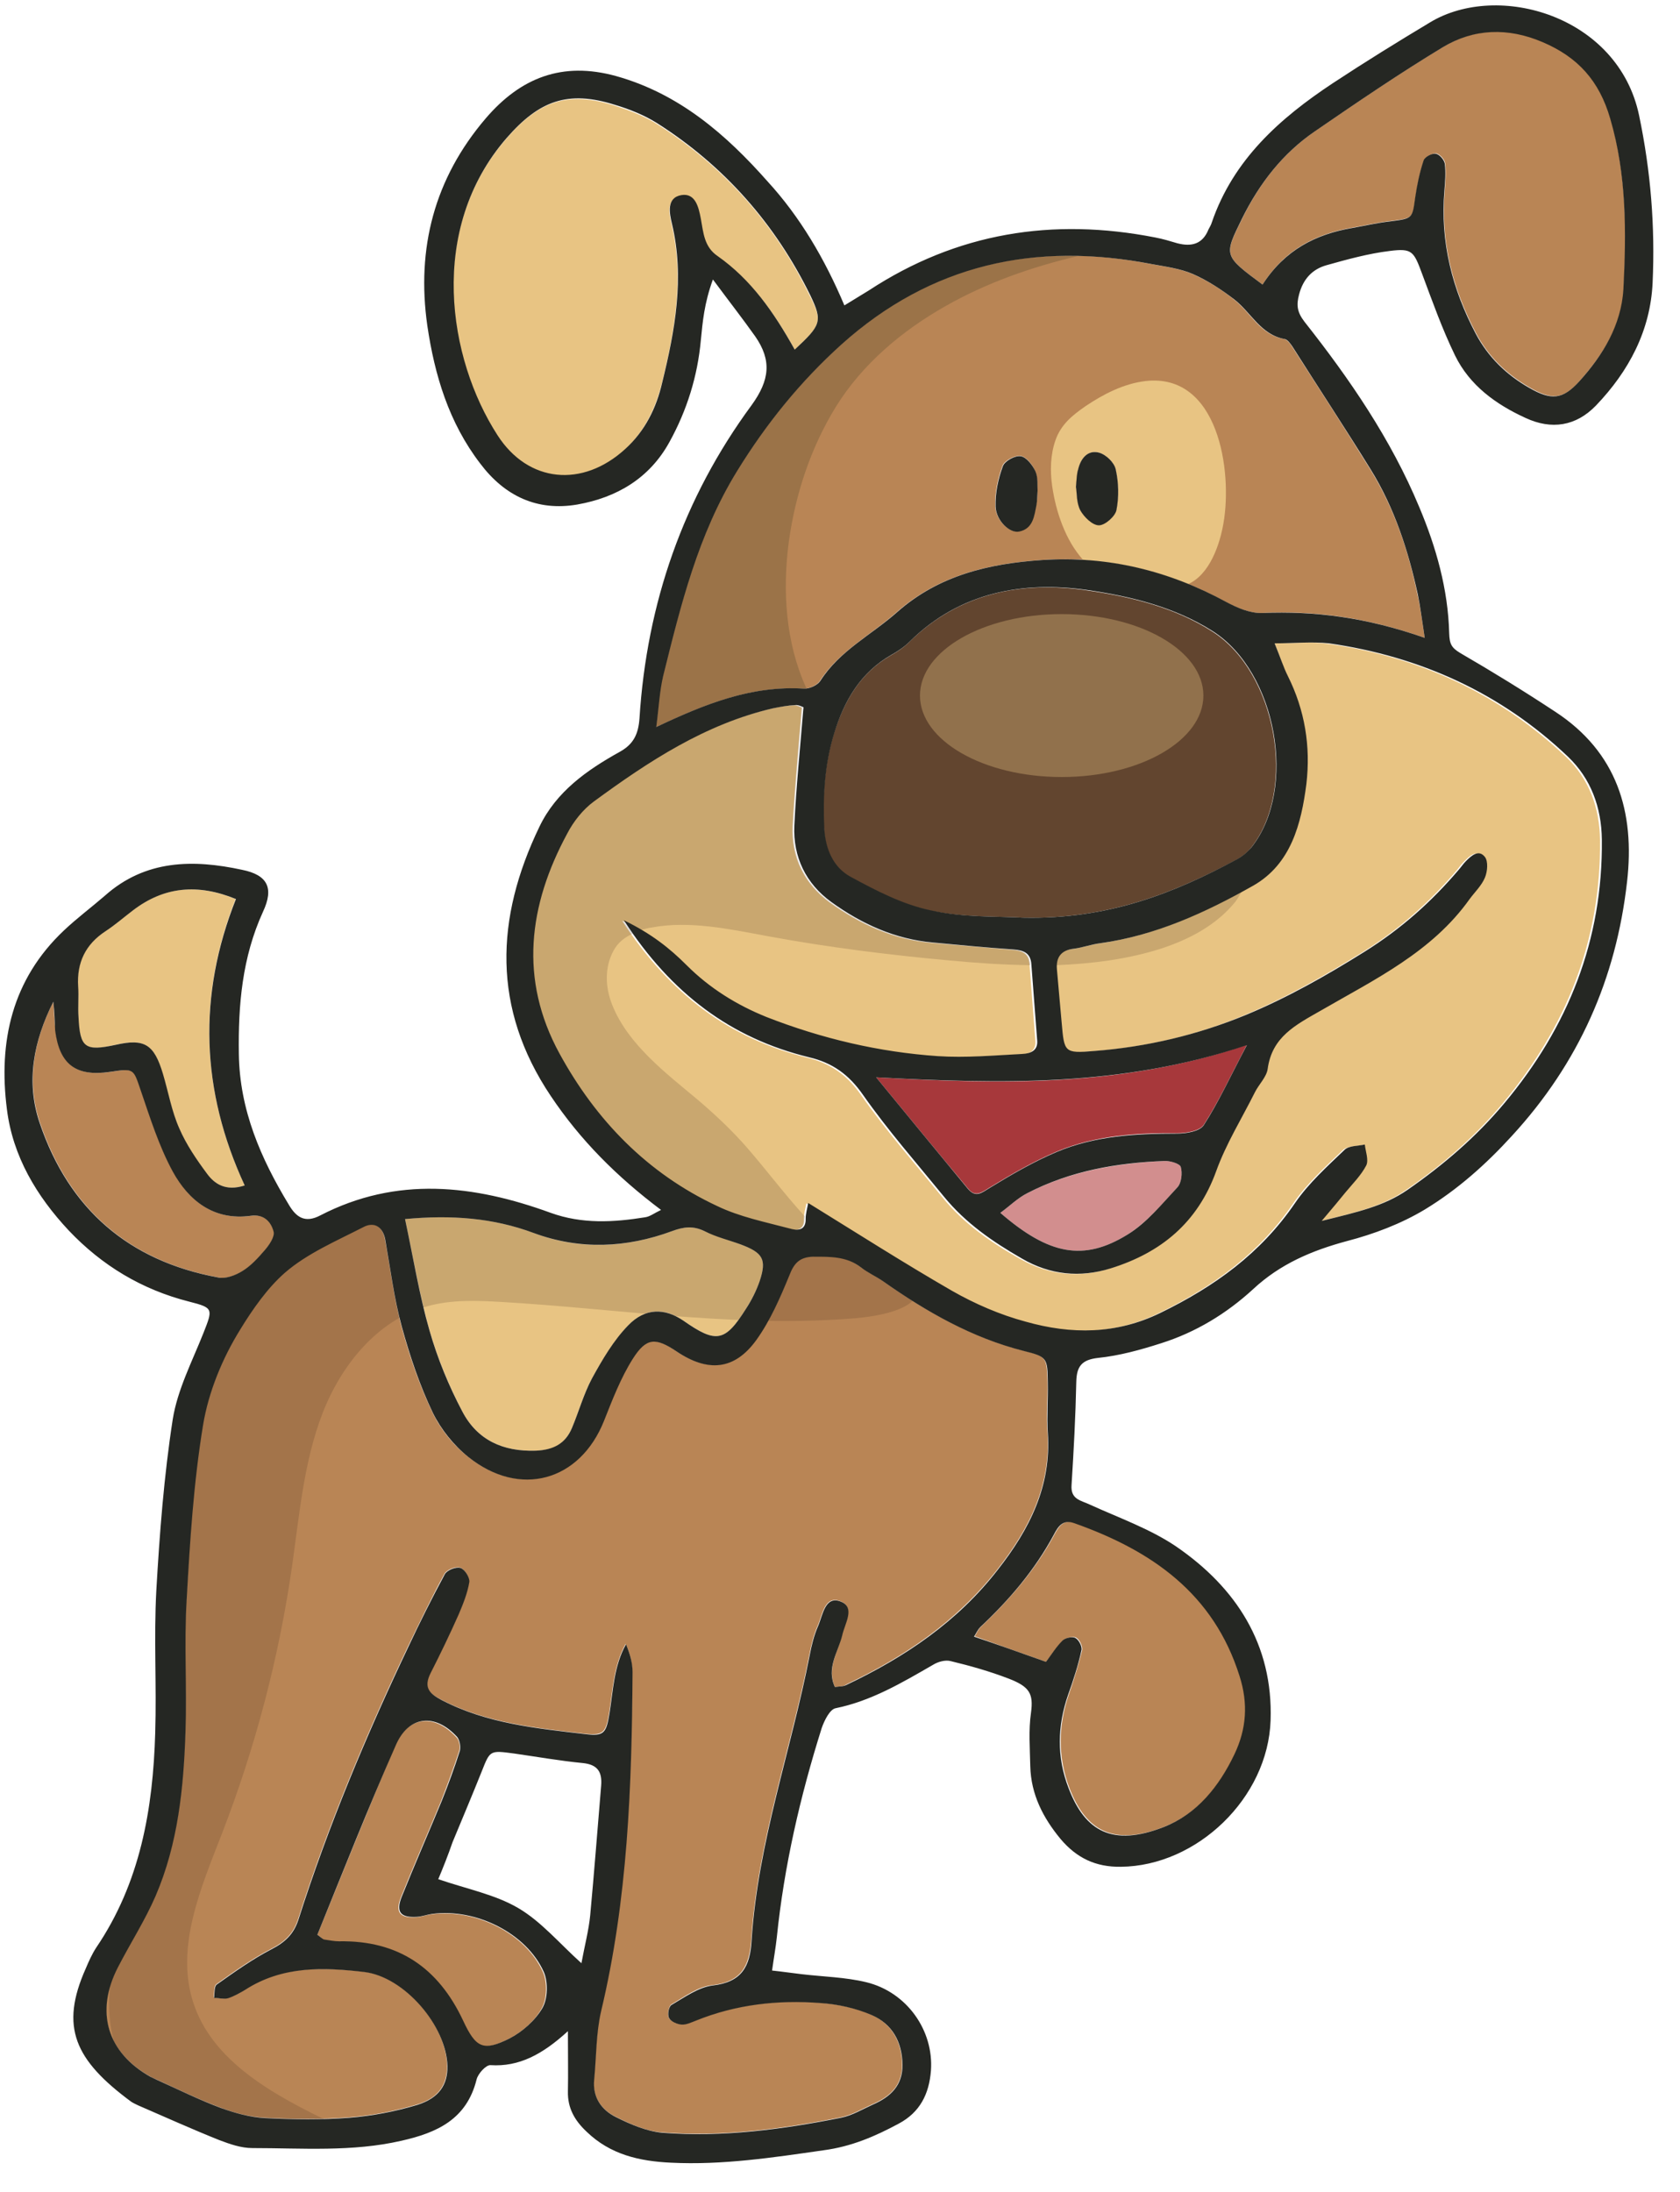 <?xml version="1.0" encoding="UTF-8" standalone="no"?>
<!DOCTYPE svg PUBLIC "-//W3C//DTD SVG 1.1//EN" "http://www.w3.org/Graphics/SVG/1.1/DTD/svg11.dtd">
<svg width="100%" height="100%" viewBox="0 0 46 60" version="1.1" xmlns="http://www.w3.org/2000/svg" xmlns:xlink="http://www.w3.org/1999/xlink" xml:space="preserve" xmlns:serif="http://www.serif.com/" style="fill-rule:evenodd;clip-rule:evenodd;stroke-linejoin:round;stroke-miterlimit:2;">
    <g transform="matrix(1,0,0,1,-44,-26)">
        <g>
            <path d="M66.86,72.18C66.63,71.66 66.95,71.22 67.05,70.76C67.12,70.43 67.42,69.99 67.01,69.83C66.58,69.66 66.52,70.2 66.39,70.5C66.28,70.75 66.21,71.03 66.16,71.3C65.65,73.9 64.74,76.43 64.57,79.1C64.52,79.82 64.3,80.25 63.5,80.34C63.11,80.38 62.74,80.66 62.38,80.87C62.31,80.91 62.27,81.14 62.31,81.23C62.36,81.33 62.53,81.4 62.65,81.41C62.78,81.42 62.92,81.36 63.05,81.3C64.15,80.86 65.29,80.73 66.45,80.82C66.93,80.86 67.43,80.96 67.86,81.15C68.4,81.39 68.69,81.87 68.7,82.5C68.71,83.09 68.37,83.39 67.89,83.6C67.6,83.73 67.32,83.9 67.02,83.96C65.4,84.28 63.77,84.5 62.12,84.37C61.69,84.34 61.25,84.14 60.85,83.94C60.45,83.74 60.22,83.39 60.26,82.91C60.32,82.29 60.31,81.64 60.45,81.04C61.17,77.99 61.29,74.88 61.31,71.76C61.31,71.51 61.25,71.25 61.13,71C60.8,71.6 60.78,72.25 60.68,72.88C60.59,73.42 60.53,73.51 60.03,73.46C58.68,73.3 57.31,73.17 56.07,72.52C55.72,72.34 55.58,72.17 55.78,71.79C56.05,71.26 56.31,70.72 56.55,70.18C56.68,69.9 56.79,69.6 56.84,69.3C56.86,69.18 56.72,68.95 56.6,68.91C56.48,68.87 56.23,68.97 56.17,69.08C55.82,69.72 55.5,70.39 55.18,71.05C54.02,73.49 52.98,75.97 52.16,78.54C52.03,78.94 51.79,79.16 51.42,79.35C50.9,79.62 50.41,79.97 49.93,80.31C49.85,80.36 49.87,80.55 49.85,80.68C49.98,80.69 50.11,80.73 50.23,80.69C50.4,80.64 50.56,80.56 50.7,80.46C51.71,79.8 52.84,79.85 53.96,79.97C55.07,80.1 56.22,81.43 56.24,82.54C56.25,83.05 56.02,83.43 55.41,83.61C54.81,83.79 54.19,83.91 53.56,83.96C52.79,84.02 52.02,84.01 51.25,83.97C50.84,83.95 50.42,83.84 50.03,83.69C49.44,83.47 48.87,83.19 48.3,82.93C48.24,82.9 48.17,82.88 48.11,82.84C46.92,82.17 46.59,81.06 47.22,79.84C47.56,79.19 47.96,78.56 48.25,77.89C48.87,76.45 49.02,74.92 49.07,73.37C49.11,72.18 49.03,70.99 49.1,69.8C49.19,68.2 49.28,66.58 49.55,65C49.7,64.09 50.09,63.17 50.57,62.38C50.91,61.83 51.31,61.25 51.79,60.83C52.4,60.29 53.2,59.96 53.94,59.58C54.25,59.42 54.48,59.58 54.54,59.93C54.69,60.72 54.78,61.52 54.99,62.3C55.21,63.11 55.48,63.91 55.84,64.66C56.06,65.12 56.41,65.56 56.81,65.87C58.22,67 59.87,66.53 60.53,64.88C60.76,64.3 60.99,63.7 61.32,63.18C61.69,62.6 61.94,62.6 62.51,62.98C63.37,63.56 64.1,63.5 64.7,62.67C65.08,62.14 65.36,61.52 65.6,60.91C65.74,60.57 65.88,60.4 66.26,60.39C66.72,60.38 67.17,60.38 67.56,60.68C67.76,60.83 67.98,60.93 68.18,61.07C69.36,61.9 70.6,62.61 72.02,62.97C72.67,63.13 72.66,63.17 72.68,63.84C72.69,64.3 72.64,64.75 72.68,65.21C72.78,66.67 72.18,67.85 71.31,68.96C70.2,70.38 68.77,71.35 67.17,72.11C67.09,72.17 66.98,72.16 66.86,72.18Z" style="fill:rgb(185,133,85);fill-rule:nonzero;"/>
            <path d="M78.9,43.61C79.45,43.61 79.9,43.56 80.34,43.62C82.84,43.97 85.04,44.98 86.88,46.72C87.51,47.32 87.8,48.11 87.81,48.99C87.84,51.74 86.89,54.11 85.14,56.21C84.37,57.13 83.48,57.9 82.49,58.58C81.84,59.03 81.11,59.19 80.14,59.43C80.46,59.05 80.63,58.85 80.79,58.65C80.99,58.41 81.22,58.18 81.36,57.91C81.43,57.76 81.34,57.53 81.32,57.34C81.13,57.38 80.89,57.37 80.77,57.48C80.29,57.94 79.78,58.4 79.41,58.94C78.47,60.32 77.2,61.23 75.72,61.95C74.51,62.54 73.28,62.54 72.04,62.19C71.34,61.99 70.65,61.7 70.01,61.34C68.71,60.6 67.44,59.78 66.08,58.94C66.05,59.09 66.01,59.23 66.01,59.37C66.02,59.71 65.75,59.68 65.58,59.64C64.91,59.46 64.21,59.31 63.58,59.02C61.68,58.12 60.27,56.67 59.27,54.85C58.16,52.82 58.42,50.8 59.48,48.83C59.66,48.5 59.91,48.17 60.21,47.95C61.71,46.85 63.26,45.83 65.11,45.4C65.31,45.35 65.52,45.32 65.73,45.31C65.82,45.3 65.92,45.37 65.95,45.37C65.86,46.47 65.76,47.54 65.7,48.61C65.66,49.47 66.02,50.19 66.71,50.7C67.54,51.3 68.46,51.72 69.5,51.81C70.23,51.87 70.96,51.94 71.7,52C71.98,52.02 72.17,52.09 72.19,52.41C72.24,53.11 72.3,53.8 72.35,54.5C72.37,54.79 72.15,54.86 71.94,54.86C71.17,54.9 70.4,54.97 69.63,54.92C68.01,54.81 66.45,54.45 64.94,53.85C64.12,53.53 63.38,53.06 62.75,52.43C62.29,51.97 61.79,51.57 61.03,51.2C62.34,53.21 63.97,54.43 66.1,54.95C66.74,55.11 67.19,55.42 67.58,55.98C68.26,56.95 69.05,57.85 69.8,58.77C70.38,59.49 71.13,60.01 71.93,60.46C72.71,60.9 73.52,60.99 74.36,60.73C75.74,60.3 76.74,59.48 77.25,58.07C77.52,57.32 77.95,56.62 78.31,55.91C78.42,55.69 78.63,55.5 78.66,55.27C78.79,54.38 79.42,54.07 80.12,53.67C81.59,52.82 83.17,52.07 84.19,50.62C84.33,50.42 84.52,50.24 84.61,50.03C84.68,49.87 84.7,49.6 84.61,49.47C84.44,49.24 84.24,49.43 84.09,49.58C84.02,49.65 83.95,49.74 83.89,49.82C83.14,50.7 82.3,51.45 81.3,52.07C80.25,52.72 79.2,53.32 78.07,53.79C76.74,54.35 75.34,54.67 73.9,54.78C73.1,54.84 73.1,54.81 73.02,54.01C72.98,53.52 72.93,53.03 72.89,52.55C72.87,52.22 73,52.02 73.35,51.98C73.59,51.95 73.83,51.87 74.07,51.83C75.59,51.62 76.97,50.99 78.27,50.25C79.31,49.66 79.58,48.57 79.72,47.47C79.85,46.44 79.68,45.45 79.21,44.51C79.14,44.26 79.06,44 78.9,43.61Z" style="fill:rgb(232,196,131);fill-rule:nonzero;"/>
            <path d="M75.78,51.97C76.55,51.72 77.3,51.33 77.82,50.69C77.89,50.6 77.94,50.5 78,50.41C76.78,51.07 75.51,51.63 74.11,51.82C73.87,51.85 73.63,51.94 73.39,51.97C73.09,52.01 72.95,52.16 72.93,52.42C73.9,52.38 74.87,52.26 75.78,51.97Z" style="fill:rgb(79,52,32);fill-opacity:0.2;fill-rule:nonzero;"/>
            <path d="M64.45,57.41C64.03,56.93 63.58,56.51 63.1,56.1C62.24,55.38 61.19,54.59 60.76,53.5C60.57,53.02 60.55,52.48 60.8,52.02C60.92,51.8 61.1,51.66 61.32,51.56C61.23,51.44 61.15,51.32 61.06,51.2C61.24,51.29 61.4,51.37 61.55,51.46C61.65,51.43 61.74,51.4 61.84,51.39C62.88,51.19 64.01,51.44 65.04,51.63C66.67,51.93 68.34,52.14 69.99,52.29C70.72,52.36 71.46,52.41 72.21,52.42L72.21,52.4C72.19,52.08 71.99,52.01 71.72,51.99C70.99,51.94 70.26,51.87 69.52,51.8C68.48,51.71 67.56,51.29 66.73,50.69C66.04,50.19 65.68,49.46 65.72,48.6C65.77,47.53 65.88,46.46 65.97,45.36C65.94,45.35 65.84,45.29 65.75,45.3C65.54,45.31 65.33,45.35 65.13,45.39C63.28,45.82 61.73,46.84 60.23,47.94C59.93,48.16 59.67,48.49 59.5,48.82C58.44,50.78 58.18,52.81 59.29,54.84C60.29,56.67 61.7,58.12 63.6,59.01C64.22,59.31 64.92,59.45 65.6,59.63C65.77,59.68 66.04,59.71 66.03,59.36C66.03,59.34 66.04,59.32 66.04,59.3C65.48,58.69 64.99,58.03 64.45,57.41Z" style="fill:rgb(79,52,32);fill-opacity:0.2;fill-rule:nonzero;"/>
            <path d="M83.01,43.46C81.41,42.9 80,42.71 78.55,42.78C78.23,42.79 77.87,42.64 77.57,42.48C75.99,41.62 74.32,41.2 72.52,41.33C71.06,41.43 69.69,41.75 68.55,42.76C67.85,43.38 66.98,43.82 66.45,44.64C66.37,44.76 66.15,44.86 66,44.85C64.58,44.76 63.32,45.26 61.96,45.9C62.03,45.37 62.04,44.92 62.15,44.5C62.63,42.57 63.1,40.64 64.17,38.9C64.97,37.6 65.9,36.45 67.03,35.43C69.48,33.22 72.35,32.6 75.53,33.23C75.91,33.3 76.3,33.35 76.65,33.5C77.06,33.68 77.44,33.92 77.79,34.2C78.25,34.56 78.5,35.16 79.16,35.28C79.25,35.3 79.33,35.41 79.38,35.49C80.1,36.61 80.82,37.72 81.52,38.85C82.17,39.9 82.56,41.06 82.81,42.27C82.89,42.6 82.93,42.94 83.01,43.46ZM72.41,39.43C72.4,39.3 72.42,39.07 72.34,38.89C72.27,38.72 72.1,38.5 71.94,38.48C71.79,38.46 71.5,38.61 71.45,38.75C71.32,39.1 71.24,39.48 71.25,39.85C71.26,40.24 71.64,40.6 71.9,40.54C72.28,40.45 72.31,40.11 72.37,39.81C72.4,39.72 72.4,39.61 72.41,39.43ZM73.46,39.33C73.49,39.5 73.47,39.77 73.58,39.96C73.68,40.15 73.91,40.37 74.09,40.37C74.26,40.37 74.54,40.13 74.57,39.95C74.64,39.59 74.63,39.2 74.55,38.84C74.51,38.66 74.28,38.43 74.09,38.38C73.78,38.3 73.59,38.54 73.52,38.84C73.49,38.98 73.49,39.12 73.46,39.33Z" style="fill:rgb(185,133,85);fill-rule:nonzero;"/>
            <path d="M65.6,40.82C65.78,39.52 66.2,38.25 66.89,37.13C67.61,35.97 68.69,35.06 69.87,34.39C71.01,33.74 72.24,33.31 73.51,33.01C71.13,32.96 68.96,33.7 67.04,35.43C65.91,36.45 64.98,37.6 64.18,38.9C63.11,40.64 62.64,42.57 62.16,44.5C62.06,44.92 62.04,45.37 61.97,45.9C63.32,45.26 64.59,44.76 66.01,44.85C66.03,44.85 66.06,44.85 66.08,44.84C65.51,43.6 65.42,42.17 65.6,40.82Z" style="fill:rgb(155,115,72);fill-rule:nonzero;"/>
            <path d="M75.37,36.43C74.77,36.5 74.21,36.79 73.72,37.12C73.36,37.37 73.05,37.62 72.9,38.05C72.76,38.45 72.75,38.89 72.81,39.31C72.91,40 73.17,40.79 73.66,41.33C74.65,41.39 75.61,41.61 76.53,41.99C77.12,41.73 77.4,40.91 77.5,40.32C77.75,38.89 77.36,36.21 75.37,36.43ZM74.57,39.95C74.54,40.12 74.26,40.37 74.09,40.37C73.91,40.37 73.68,40.14 73.58,39.96C73.47,39.76 73.49,39.5 73.46,39.33C73.48,39.12 73.48,38.98 73.52,38.85C73.59,38.55 73.78,38.31 74.09,38.39C74.28,38.44 74.51,38.66 74.55,38.85C74.63,39.2 74.64,39.6 74.57,39.95Z" style="fill:rgb(232,196,131);fill-rule:nonzero;"/>
            <path d="M72.02,51.12C71.35,51.08 70.39,51.12 69.48,50.93C68.71,50.77 67.98,50.39 67.28,50.01C66.8,49.75 66.59,49.24 66.56,48.68C66.52,47.8 66.57,46.93 66.83,46.09C67.11,45.2 67.55,44.42 68.39,43.94C68.57,43.84 68.75,43.72 68.9,43.57C70.27,42.22 71.99,41.9 73.76,42.16C74.94,42.33 76.16,42.62 77.2,43.29C78.95,44.41 79.52,47.6 78.26,49.2C78.16,49.33 78.01,49.45 77.86,49.53C76.12,50.46 74.31,51.17 72.02,51.12Z" style="fill:rgb(98,69,47);fill-rule:nonzero;"/>
            <path d="M65.76,35.57C65.18,34.53 64.56,33.65 63.64,33.03C63.28,32.78 63.25,32.39 63.18,32.01C63.12,31.69 63.04,31.3 62.65,31.36C62.23,31.43 62.32,31.86 62.39,32.15C62.74,33.63 62.47,35.07 62.12,36.5C61.95,37.18 61.64,37.82 61.11,38.31C59.95,39.38 58.46,39.24 57.61,37.93C56.26,35.83 55.69,32.3 57.86,29.8C58.75,28.77 59.53,28.48 60.83,28.89C61.23,29.02 61.63,29.17 61.98,29.39C63.83,30.56 65.23,32.15 66.18,34.11C66.53,34.8 66.48,34.9 65.76,35.57Z" style="fill:rgb(232,196,131);fill-rule:nonzero;"/>
            <path d="M78.57,33.79C77.49,32.99 77.51,33 78.02,31.97C78.49,31.01 79.13,30.19 80.02,29.58C81.17,28.79 82.33,28 83.52,27.28C84.37,26.77 85.29,26.73 86.24,27.14C87.21,27.55 87.8,28.21 88.1,29.24C88.54,30.79 88.54,32.35 88.46,33.91C88.41,34.89 87.9,35.7 87.26,36.42C86.8,36.94 86.49,36.96 85.87,36.6C85.25,36.24 84.76,35.77 84.42,35.13C83.77,33.9 83.44,32.6 83.56,31.2C83.58,30.96 83.6,30.71 83.57,30.47C83.56,30.37 83.42,30.21 83.32,30.2C83.22,30.19 83.03,30.29 82.99,30.38C82.88,30.71 82.81,31.05 82.76,31.39C82.68,31.98 82.69,31.97 82.07,32.05C81.73,32.09 81.38,32.17 81.04,32.23C80.03,32.4 79.18,32.83 78.57,33.79Z" style="fill:rgb(185,133,85);fill-rule:nonzero;"/>
            <path d="M72.64,71.49C71.93,71.24 71.32,71.02 70.69,70.79C70.75,70.7 70.78,70.6 70.86,70.53C71.65,69.78 72.36,68.96 72.88,67.99C73,67.77 73.12,67.58 73.45,67.69C75.56,68.44 77.25,69.61 77.96,71.87C78.19,72.62 78.15,73.32 77.82,74.01C77.4,74.89 76.8,75.64 75.89,76C74.49,76.55 73.73,76.12 73.28,74.94C72.96,74.1 72.97,73.23 73.27,72.37C73.41,71.97 73.53,71.57 73.63,71.17C73.65,71.07 73.56,70.88 73.47,70.83C73.39,70.78 73.19,70.83 73.11,70.9C72.93,71.08 72.8,71.29 72.64,71.49Z" style="fill:rgb(185,133,85);fill-rule:nonzero;"/>
            <path d="M55.09,59.37C56.37,59.25 57.51,59.34 58.61,59.75C59.88,60.23 61.15,60.16 62.4,59.7C62.72,59.58 62.98,59.55 63.29,59.7C63.6,59.85 63.95,59.94 64.27,60.06C64.89,60.29 65,60.47 64.8,61.07C64.71,61.33 64.58,61.58 64.43,61.82C63.85,62.74 63.61,62.78 62.71,62.15C62.21,61.8 61.67,61.79 61.2,62.28C60.8,62.7 60.49,63.22 60.21,63.73C59.98,64.15 59.85,64.64 59.66,65.09C59.48,65.52 59.16,65.7 58.67,65.71C57.77,65.74 57.07,65.42 56.66,64.64C56.29,63.93 55.98,63.18 55.76,62.42C55.49,61.45 55.32,60.45 55.09,59.37Z" style="fill:rgb(232,196,131);fill-rule:nonzero;"/>
            <path d="M52.69,78.96C53.4,77.22 54.09,75.5 54.81,73.8C55.16,72.97 55.89,72.89 56.5,73.56C56.58,73.64 56.61,73.83 56.57,73.94C56.42,74.4 56.25,74.86 56.07,75.32C55.71,76.19 55.33,77.06 54.98,77.93C54.81,78.35 54.95,78.51 55.4,78.48C55.54,78.47 55.67,78.42 55.81,78.4C57.01,78.24 58.4,78.92 58.87,79.99C58.99,80.27 58.98,80.72 58.83,80.98C58.64,81.32 58.29,81.63 57.93,81.81C57.21,82.17 57.01,82.08 56.66,81.32C55.98,79.87 54.88,79.12 53.26,79.15C53.12,79.15 52.98,79.12 52.85,79.1C52.84,79.08 52.81,79.05 52.69,78.96Z" style="fill:rgb(185,133,85);fill-rule:nonzero;"/>
            <path d="M50.7,58.45C50.16,58.62 49.87,58.4 49.66,58.13C49.37,57.75 49.09,57.33 48.9,56.89C48.69,56.41 48.6,55.89 48.45,55.39C48.22,54.59 47.95,54.42 47.16,54.6C46.32,54.79 46.19,54.69 46.14,53.84C46.13,53.56 46.15,53.28 46.13,53C46.09,52.35 46.33,51.85 46.88,51.49C47.14,51.32 47.38,51.11 47.63,50.92C48.48,50.27 49.4,50.18 50.45,50.61C49.41,53.25 49.5,55.86 50.7,58.45Z" style="fill:rgb(232,196,131);fill-rule:nonzero;"/>
            <path d="M45.46,53.42C45.48,53.68 45.49,53.95 45.52,54.21C45.64,55.14 46.09,55.48 47.03,55.34C47.69,55.24 47.66,55.25 47.86,55.84C48.12,56.6 48.36,57.37 48.74,58.07C49.18,58.87 49.86,59.42 50.88,59.28C51.24,59.23 51.42,59.45 51.5,59.71C51.54,59.85 51.38,60.07 51.26,60.22C51.08,60.43 50.88,60.65 50.65,60.79C50.46,60.91 50.2,61.01 49.99,60.97C47.54,60.52 45.9,59.1 45.1,56.75C44.71,55.61 44.92,54.5 45.46,53.42Z" style="fill:rgb(185,133,85);fill-rule:nonzero;"/>
            <path d="M67.99,55.49C71.41,55.68 74.7,55.77 78.14,54.6C77.67,55.5 77.36,56.17 76.96,56.79C76.85,56.96 76.48,57.02 76.23,57.02C75.11,57.01 73.99,57.08 72.94,57.52C72.3,57.79 71.7,58.14 71.11,58.5C70.88,58.64 70.71,58.79 70.5,58.53C69.68,57.55 68.87,56.56 67.99,55.49Z" style="fill:rgb(167,56,59);fill-rule:nonzero;"/>
            <path d="M71.39,59.2C71.65,59.01 71.87,58.79 72.13,58.66C73.3,58.06 74.57,57.84 75.88,57.78C76.04,57.77 76.3,57.85 76.33,57.94C76.38,58.11 76.35,58.38 76.24,58.5C75.82,58.96 75.4,59.46 74.88,59.79C73.67,60.54 72.72,60.35 71.39,59.2Z" style="fill:rgb(210,142,142);fill-rule:nonzero;"/>
            <path d="M72.41,39.43C72.4,39.61 72.4,39.71 72.38,39.82C72.32,40.12 72.29,40.47 71.91,40.55C71.65,40.61 71.27,40.25 71.26,39.86C71.25,39.49 71.33,39.11 71.46,38.76C71.51,38.62 71.8,38.46 71.95,38.49C72.1,38.51 72.27,38.73 72.35,38.9C72.43,39.08 72.4,39.3 72.41,39.43Z" style="fill:rgb(37,39,35);fill-rule:nonzero;"/>
            <path d="M73.46,39.33C73.48,39.12 73.48,38.98 73.52,38.85C73.59,38.55 73.78,38.31 74.09,38.39C74.28,38.44 74.51,38.66 74.55,38.85C74.63,39.21 74.64,39.6 74.57,39.96C74.54,40.13 74.26,40.38 74.09,40.38C73.91,40.38 73.68,40.15 73.58,39.97C73.47,39.76 73.49,39.5 73.46,39.33Z" style="fill:rgb(37,39,35);fill-rule:nonzero;"/>
            <ellipse cx="73.07" cy="45.04" rx="3.88" ry="2.23" style="fill:rgb(145,113,76);"/>
            <path d="M66.91,62.12C63.86,62.3 60.81,61.82 57.75,61.64C57.06,61.6 56.36,61.57 55.69,61.76C54.33,62.14 53.34,63.37 52.83,64.69C52.32,66.01 52.2,67.45 52,68.85C51.64,71.37 50.99,73.84 50.07,76.21C49.5,77.68 48.81,79.28 49.28,80.78C49.8,82.45 51.54,83.37 53.12,84.13C52.17,84.11 51.22,84.22 50.28,84.14C49.34,84.06 48.36,83.74 47.73,83.04C46.88,82.08 46.85,80.63 47.19,79.4C47.53,78.17 48.18,77.04 48.54,75.81C48.83,74.83 48.94,73.81 48.99,72.8C49.11,70.44 48.92,68.05 49.34,65.73C49.76,63.4 50.9,61.05 52.98,59.92C54.79,58.93 56.99,59.02 59.02,59.41C59.91,59.58 60.81,59.8 61.7,59.71C62.47,59.63 63.23,59.33 64,59.45C64.74,59.57 65.44,60.09 66.18,59.95C66.38,59.91 66.57,59.83 66.78,59.81C67.03,59.79 67.28,59.88 67.51,59.98C67.99,60.19 69.4,60.75 69.14,61.4C68.88,62.02 67.45,62.09 66.91,62.12Z" style="fill:rgb(79,52,32);fill-opacity:0.2;fill-rule:nonzero;"/>
            <path d="M67.12,34.36C67.38,34.2 67.58,34.08 67.79,33.95C70.2,32.37 72.82,31.95 75.63,32.5C75.84,32.54 76.04,32.6 76.24,32.66C76.63,32.76 76.93,32.68 77.09,32.28C77.12,32.22 77.16,32.16 77.18,32.09C77.77,30.37 79.04,29.24 80.49,28.28C81.37,27.7 82.26,27.15 83.16,26.61C85.02,25.49 88.31,26.43 88.88,29.16C89.2,30.69 89.32,32.2 89.25,33.74C89.19,35.05 88.6,36.16 87.7,37.1C87.15,37.67 86.48,37.77 85.77,37.44C84.96,37.07 84.24,36.55 83.84,35.73C83.49,35.01 83.22,34.25 82.94,33.5C82.71,32.88 82.67,32.79 82.05,32.87C81.47,32.94 80.89,33.1 80.32,33.26C79.93,33.37 79.68,33.64 79.57,34.06C79.49,34.36 79.52,34.55 79.72,34.81C80.96,36.38 82.09,38.03 82.86,39.88C83.32,40.97 83.65,42.13 83.68,43.33C83.69,43.63 83.74,43.73 83.99,43.88C84.87,44.39 85.73,44.92 86.58,45.48C88.28,46.59 88.77,48.23 88.55,50.14C88.25,52.79 87.23,55.1 85.4,57.09C84.68,57.88 83.9,58.57 83.01,59.11C82.36,59.5 81.62,59.78 80.89,59.97C79.92,60.23 79.05,60.6 78.31,61.29C77.58,61.96 76.74,62.47 75.79,62.77C75.23,62.95 74.65,63.11 74.07,63.17C73.62,63.22 73.48,63.4 73.47,63.82C73.45,64.76 73.4,65.71 73.34,66.65C73.31,67.05 73.6,67.07 73.85,67.19C74.64,67.55 75.49,67.85 76.2,68.33C77.85,69.46 78.86,71.02 78.79,73.09C78.72,75.22 76.77,77.08 74.69,77.1C74,77.11 73.48,76.86 73.04,76.34C72.56,75.76 72.23,75.12 72.21,74.35C72.2,73.86 72.16,73.36 72.23,72.88C72.3,72.36 72.19,72.17 71.62,71.95C71.1,71.75 70.57,71.6 70.03,71.47C69.88,71.43 69.68,71.49 69.55,71.57C68.7,72.06 67.86,72.56 66.88,72.76C66.72,72.79 66.57,73.1 66.5,73.3C65.91,75.17 65.47,77.08 65.27,79.03C65.24,79.31 65.19,79.58 65.14,79.94C65.42,79.97 65.69,80.01 65.95,80.04C66.54,80.11 67.14,80.12 67.72,80.26C68.83,80.53 69.57,81.58 69.49,82.68C69.44,83.32 69.19,83.82 68.61,84.13C67.96,84.48 67.31,84.76 66.55,84.86C65.16,85.06 63.78,85.27 62.37,85.2C61.51,85.16 60.71,84.98 60.06,84.35C59.73,84.04 59.54,83.7 59.55,83.25C59.56,82.77 59.55,82.29 59.55,81.6C58.85,82.24 58.21,82.58 57.43,82.53C57.31,82.52 57.09,82.76 57.05,82.92C56.78,84.01 55.97,84.38 54.99,84.6C53.64,84.91 52.27,84.8 50.91,84.8C50.6,84.8 50.29,84.69 50,84.58C49.25,84.28 48.52,83.95 47.78,83.63C47.72,83.6 47.65,83.57 47.59,83.53C46.05,82.39 45.63,81.49 46.35,79.88C46.43,79.69 46.52,79.49 46.63,79.32C47.84,77.54 48.19,75.52 48.25,73.43C48.29,72.14 48.21,70.84 48.28,69.54C48.37,67.97 48.49,66.4 48.73,64.85C48.86,64.04 49.26,63.27 49.57,62.49C49.83,61.83 49.85,61.8 49.18,61.63C47.88,61.3 46.79,60.64 45.88,59.68C45,58.74 44.35,57.65 44.19,56.37C43.95,54.51 44.33,52.81 45.75,51.47C46.11,51.13 46.5,50.84 46.87,50.52C47.98,49.53 49.29,49.52 50.63,49.81C51.32,49.95 51.51,50.3 51.2,50.96C50.63,52.21 50.52,53.51 50.54,54.85C50.56,56.38 51.14,57.71 51.91,58.98C52.11,59.32 52.35,59.49 52.77,59.27C54.86,58.19 56.97,58.43 59.08,59.2C59.94,59.51 60.8,59.46 61.67,59.32C61.8,59.3 61.91,59.21 62.1,59.12C60.89,58.21 59.89,57.21 59.08,56C57.47,53.6 57.56,51.14 58.77,48.63C59.23,47.67 60.07,47.08 60.97,46.58C61.35,46.37 61.48,46.09 61.51,45.66C61.71,42.51 62.71,39.63 64.58,37.09C65.08,36.4 65.13,35.86 64.68,35.21C64.34,34.73 63.98,34.27 63.52,33.65C63.28,34.31 63.24,34.81 63.19,35.31C63.1,36.3 62.81,37.23 62.33,38.1C61.78,39.1 60.88,39.62 59.81,39.81C58.71,40 57.82,39.58 57.15,38.69C56.29,37.57 55.9,36.27 55.7,34.91C55.4,32.8 55.89,30.89 57.3,29.24C58.26,28.12 59.4,27.68 60.86,28.08C62.59,28.56 63.88,29.68 65.02,30.97C65.9,31.93 66.58,33.08 67.12,34.36ZM66.86,72.18C66.98,72.16 67.09,72.17 67.18,72.12C68.78,71.36 70.22,70.39 71.32,68.97C72.19,67.86 72.79,66.68 72.69,65.22C72.66,64.77 72.7,64.31 72.69,63.85C72.68,63.18 72.68,63.14 72.03,62.98C70.61,62.62 69.37,61.91 68.19,61.08C67.99,60.94 67.76,60.84 67.57,60.69C67.18,60.39 66.73,60.4 66.27,60.4C65.89,60.41 65.74,60.58 65.61,60.92C65.36,61.53 65.09,62.15 64.71,62.68C64.11,63.51 63.38,63.57 62.52,62.99C61.95,62.61 61.7,62.61 61.33,63.19C61,63.71 60.77,64.31 60.54,64.89C59.88,66.55 58.23,67.01 56.82,65.88C56.42,65.56 56.07,65.12 55.85,64.67C55.49,63.92 55.22,63.11 55,62.31C54.79,61.54 54.69,60.73 54.55,59.94C54.49,59.59 54.25,59.43 53.95,59.59C53.21,59.97 52.41,60.31 51.8,60.84C51.32,61.26 50.91,61.85 50.58,62.39C50.09,63.18 49.71,64.1 49.56,65.01C49.3,66.59 49.2,68.2 49.11,69.81C49.04,71 49.12,72.19 49.08,73.38C49.03,74.92 48.88,76.46 48.26,77.9C47.97,78.57 47.57,79.19 47.23,79.85C46.6,81.07 46.93,82.18 48.12,82.85C48.18,82.88 48.25,82.91 48.31,82.94C48.89,83.2 49.45,83.48 50.04,83.7C50.43,83.84 50.85,83.96 51.26,83.98C52.03,84.02 52.81,84.03 53.57,83.97C54.19,83.92 54.82,83.8 55.42,83.62C56.03,83.43 56.26,83.06 56.25,82.55C56.22,81.45 55.07,80.11 53.97,79.98C52.85,79.85 51.73,79.81 50.71,80.47C50.56,80.56 50.4,80.65 50.24,80.7C50.12,80.73 49.99,80.69 49.86,80.69C49.88,80.56 49.86,80.37 49.94,80.32C50.42,79.98 50.91,79.63 51.43,79.36C51.8,79.17 52.04,78.95 52.17,78.55C52.99,75.98 54.03,73.5 55.19,71.06C55.5,70.4 55.83,69.74 56.18,69.09C56.24,68.98 56.49,68.88 56.61,68.92C56.73,68.96 56.87,69.19 56.85,69.31C56.8,69.61 56.68,69.91 56.56,70.19C56.32,70.73 56.06,71.27 55.79,71.8C55.6,72.18 55.74,72.35 56.08,72.53C57.32,73.18 58.68,73.31 60.04,73.47C60.54,73.53 60.6,73.44 60.69,72.89C60.79,72.26 60.81,71.6 61.14,71.01C61.25,71.27 61.32,71.52 61.32,71.77C61.3,74.89 61.19,77.99 60.46,81.05C60.32,81.65 60.33,82.3 60.27,82.92C60.22,83.4 60.46,83.75 60.86,83.95C61.26,84.15 61.7,84.34 62.13,84.38C63.78,84.51 65.42,84.29 67.03,83.97C67.33,83.91 67.61,83.74 67.9,83.61C68.38,83.4 68.72,83.09 68.71,82.51C68.7,81.88 68.42,81.4 67.87,81.16C67.43,80.97 66.93,80.86 66.46,80.83C65.3,80.74 64.15,80.87 63.06,81.31C62.93,81.36 62.79,81.43 62.66,81.42C62.54,81.41 62.37,81.34 62.32,81.24C62.27,81.15 62.31,80.92 62.39,80.88C62.75,80.67 63.12,80.4 63.51,80.35C64.31,80.26 64.54,79.83 64.58,79.11C64.75,76.44 65.66,73.92 66.17,71.31C66.22,71.04 66.29,70.76 66.4,70.51C66.53,70.21 66.59,69.67 67.02,69.84C67.43,70 67.13,70.44 67.06,70.77C66.95,71.22 66.62,71.66 66.86,72.18ZM78.9,43.61C79.06,44 79.14,44.26 79.26,44.5C79.73,45.44 79.89,46.43 79.77,47.46C79.63,48.55 79.35,49.65 78.32,50.24C77.01,50.98 75.64,51.61 74.12,51.82C73.88,51.85 73.64,51.94 73.4,51.97C73.05,52.01 72.91,52.21 72.94,52.54C72.98,53.03 73.03,53.52 73.07,54C73.14,54.8 73.14,54.84 73.95,54.77C75.39,54.66 76.79,54.33 78.12,53.78C79.25,53.31 80.31,52.71 81.35,52.06C82.36,51.43 83.19,50.69 83.94,49.81C84.01,49.73 84.07,49.64 84.14,49.57C84.29,49.42 84.49,49.24 84.66,49.46C84.75,49.58 84.73,49.85 84.66,50.02C84.57,50.24 84.38,50.42 84.24,50.61C83.21,52.06 81.64,52.81 80.17,53.66C79.47,54.06 78.83,54.38 78.71,55.26C78.68,55.48 78.47,55.68 78.36,55.9C78,56.62 77.57,57.31 77.3,58.06C76.79,59.47 75.79,60.29 74.41,60.72C73.57,60.98 72.75,60.9 71.98,60.45C71.18,59.99 70.44,59.48 69.85,58.76C69.1,57.84 68.31,56.94 67.63,55.97C67.24,55.41 66.79,55.09 66.15,54.94C64.02,54.42 62.38,53.2 61.08,51.19C61.84,51.56 62.34,51.96 62.8,52.42C63.43,53.05 64.17,53.51 64.99,53.84C66.5,54.43 68.07,54.8 69.68,54.91C70.44,54.96 71.22,54.89 71.99,54.85C72.2,54.84 72.42,54.77 72.4,54.49C72.35,53.79 72.29,53.1 72.24,52.4C72.22,52.08 72.02,52.01 71.75,51.99C71.02,51.94 70.29,51.87 69.55,51.8C68.51,51.71 67.59,51.29 66.76,50.69C66.07,50.19 65.71,49.46 65.75,48.6C65.8,47.53 65.91,46.46 66,45.36C65.97,45.35 65.87,45.29 65.78,45.3C65.57,45.31 65.36,45.35 65.16,45.39C63.31,45.82 61.76,46.84 60.26,47.94C59.96,48.16 59.7,48.49 59.53,48.82C58.47,50.78 58.21,52.81 59.32,54.84C60.32,56.67 61.73,58.12 63.63,59.01C64.25,59.31 64.95,59.45 65.63,59.63C65.8,59.68 66.07,59.71 66.06,59.36C66.06,59.22 66.1,59.09 66.13,58.93C67.49,59.77 68.76,60.58 70.06,61.33C70.69,61.69 71.38,61.99 72.09,62.18C73.33,62.53 74.56,62.53 75.77,61.94C77.25,61.22 78.52,60.31 79.46,58.93C79.83,58.39 80.34,57.93 80.82,57.47C80.94,57.36 81.18,57.37 81.37,57.33C81.39,57.52 81.48,57.75 81.41,57.9C81.27,58.17 81.04,58.4 80.84,58.64C80.68,58.84 80.51,59.04 80.19,59.42C81.16,59.18 81.89,59.02 82.54,58.57C83.52,57.89 84.42,57.12 85.19,56.2C86.94,54.11 87.89,51.73 87.86,48.98C87.85,48.1 87.56,47.31 86.93,46.71C85.1,44.97 82.89,43.97 80.39,43.61C79.9,43.56 79.45,43.61 78.9,43.61ZM83.01,43.46C82.93,42.94 82.89,42.6 82.82,42.27C82.56,41.07 82.18,39.9 81.53,38.85C80.83,37.72 80.1,36.61 79.39,35.49C79.33,35.4 79.25,35.29 79.17,35.28C78.52,35.16 78.26,34.56 77.8,34.2C77.45,33.93 77.07,33.68 76.66,33.5C76.31,33.35 75.92,33.3 75.54,33.23C72.35,32.61 69.49,33.23 67.04,35.43C65.91,36.45 64.98,37.6 64.18,38.9C63.11,40.64 62.64,42.57 62.16,44.5C62.06,44.92 62.04,45.37 61.97,45.9C63.32,45.26 64.59,44.76 66.01,44.85C66.16,44.86 66.38,44.76 66.46,44.64C66.99,43.81 67.86,43.38 68.56,42.76C69.7,41.75 71.07,41.43 72.53,41.33C74.33,41.21 76,41.62 77.58,42.48C77.88,42.64 78.23,42.79 78.56,42.78C80,42.72 81.41,42.9 83.01,43.46ZM72.02,51.12C74.32,51.17 76.13,50.46 77.87,49.52C78.02,49.44 78.16,49.32 78.27,49.19C79.53,47.59 78.96,44.4 77.21,43.28C76.16,42.61 74.94,42.32 73.77,42.15C72,41.9 70.28,42.21 68.91,43.56C68.76,43.71 68.58,43.83 68.4,43.93C67.56,44.41 67.11,45.19 66.84,46.08C66.58,46.92 66.53,47.79 66.57,48.67C66.6,49.23 66.81,49.74 67.29,50C67.99,50.38 68.72,50.76 69.49,50.92C70.38,51.12 71.35,51.08 72.02,51.12ZM65.76,35.57C66.48,34.9 66.53,34.8 66.19,34.09C65.23,32.13 63.83,30.54 61.99,29.37C61.64,29.15 61.24,28.99 60.84,28.87C59.54,28.46 58.76,28.76 57.87,29.78C55.7,32.28 56.27,35.82 57.62,37.91C58.46,39.22 59.95,39.36 61.12,38.29C61.66,37.8 61.97,37.17 62.13,36.48C62.48,35.05 62.75,33.61 62.4,32.13C62.33,31.84 62.24,31.41 62.66,31.34C63.04,31.28 63.13,31.67 63.19,31.99C63.26,32.37 63.28,32.76 63.65,33.01C64.56,33.65 65.18,34.53 65.76,35.57ZM78.57,33.79C79.18,32.84 80.03,32.41 81.03,32.24C81.37,32.18 81.71,32.1 82.06,32.06C82.68,31.98 82.67,31.99 82.75,31.4C82.8,31.06 82.87,30.72 82.98,30.39C83.01,30.3 83.2,30.19 83.31,30.21C83.41,30.22 83.54,30.37 83.56,30.48C83.59,30.72 83.57,30.97 83.55,31.21C83.43,32.61 83.76,33.91 84.41,35.14C84.75,35.78 85.25,36.26 85.86,36.61C86.48,36.97 86.79,36.94 87.25,36.43C87.89,35.72 88.39,34.9 88.45,33.92C88.53,32.35 88.54,30.79 88.09,29.25C87.79,28.21 87.2,27.56 86.23,27.15C85.29,26.75 84.36,26.78 83.51,27.29C82.32,28.01 81.16,28.8 80.01,29.59C79.13,30.19 78.49,31.01 78.01,31.98C77.51,33 77.49,32.99 78.57,33.79ZM72.64,71.49C72.79,71.29 72.92,71.08 73.09,70.91C73.17,70.83 73.37,70.79 73.45,70.84C73.54,70.89 73.64,71.08 73.61,71.18C73.52,71.59 73.39,71.99 73.25,72.38C72.95,73.24 72.93,74.1 73.26,74.95C73.71,76.13 74.46,76.56 75.87,76.01C76.78,75.65 77.38,74.9 77.8,74.02C78.13,73.33 78.18,72.63 77.94,71.88C77.23,69.62 75.54,68.45 73.43,67.7C73.11,67.58 72.98,67.77 72.86,68C72.34,68.97 71.64,69.79 70.84,70.54C70.77,70.61 70.73,70.71 70.67,70.8C71.32,71.02 71.94,71.24 72.64,71.49ZM55.09,59.37C55.32,60.45 55.48,61.45 55.76,62.42C55.98,63.19 56.29,63.94 56.66,64.64C57.07,65.42 57.77,65.74 58.67,65.71C59.15,65.69 59.48,65.52 59.66,65.09C59.85,64.64 59.98,64.16 60.21,63.73C60.49,63.22 60.8,62.69 61.2,62.28C61.67,61.79 62.21,61.81 62.71,62.15C63.61,62.78 63.85,62.74 64.43,61.82C64.58,61.59 64.71,61.33 64.8,61.07C65,60.47 64.89,60.29 64.27,60.06C63.94,59.94 63.6,59.86 63.29,59.7C62.98,59.55 62.72,59.58 62.4,59.7C61.15,60.16 59.88,60.22 58.61,59.75C57.51,59.34 56.37,59.25 55.09,59.37ZM52.69,78.96C52.81,79.05 52.84,79.08 52.87,79.09C53.01,79.11 53.15,79.14 53.28,79.14C54.9,79.11 56,79.86 56.68,81.31C57.03,82.06 57.23,82.16 57.95,81.8C58.3,81.62 58.65,81.31 58.85,80.97C59,80.71 59.01,80.26 58.89,79.98C58.41,78.91 57.02,78.23 55.83,78.39C55.69,78.41 55.56,78.46 55.42,78.47C54.97,78.5 54.83,78.34 55,77.92C55.35,77.05 55.73,76.18 56.09,75.31C56.27,74.86 56.44,74.4 56.59,73.93C56.62,73.82 56.59,73.64 56.52,73.55C55.91,72.88 55.18,72.96 54.83,73.79C54.08,75.49 53.4,77.21 52.69,78.96ZM50.7,58.45C49.5,55.86 49.41,53.25 50.46,50.61C49.41,50.18 48.49,50.27 47.64,50.92C47.39,51.11 47.15,51.32 46.89,51.49C46.34,51.85 46.1,52.35 46.14,53C46.16,53.28 46.13,53.56 46.15,53.84C46.19,54.69 46.33,54.78 47.17,54.6C47.96,54.42 48.22,54.59 48.46,55.39C48.61,55.89 48.7,56.42 48.91,56.89C49.1,57.33 49.38,57.74 49.67,58.13C49.87,58.4 50.17,58.62 50.7,58.45ZM45.46,53.42C44.92,54.5 44.7,55.61 45.09,56.75C45.89,59.1 47.53,60.52 49.98,60.97C50.18,61.01 50.45,60.91 50.64,60.79C50.87,60.65 51.07,60.43 51.25,60.22C51.37,60.08 51.53,59.85 51.49,59.71C51.42,59.45 51.23,59.23 50.87,59.28C49.86,59.42 49.17,58.87 48.73,58.07C48.35,57.37 48.11,56.6 47.85,55.84C47.65,55.26 47.68,55.24 47.02,55.34C46.08,55.48 45.63,55.14 45.51,54.21C45.5,53.95 45.49,53.69 45.46,53.42ZM67.99,55.49C68.87,56.56 69.68,57.55 70.5,58.54C70.72,58.8 70.88,58.65 71.11,58.51C71.7,58.15 72.3,57.8 72.94,57.53C73.99,57.09 75.1,57.03 76.23,57.03C76.48,57.03 76.85,56.97 76.96,56.8C77.36,56.18 77.67,55.5 78.14,54.61C74.7,55.76 71.41,55.67 67.99,55.49ZM56,77.44C56.79,77.71 57.56,77.86 58.19,78.23C58.82,78.6 59.31,79.19 59.92,79.74C60.01,79.25 60.12,78.84 60.16,78.43C60.27,77.25 60.36,76.07 60.46,74.88C60.49,74.51 60.37,74.3 59.95,74.26C59.33,74.2 58.71,74.09 58.08,74C57.41,73.91 57.42,73.91 57.19,74.49C56.93,75.14 56.66,75.78 56.39,76.43C56.27,76.78 56.13,77.13 56,77.44ZM71.39,59.2C72.72,60.35 73.67,60.54 74.88,59.79C75.4,59.47 75.81,58.96 76.24,58.5C76.35,58.38 76.38,58.11 76.33,57.94C76.3,57.85 76.03,57.77 75.88,57.78C74.58,57.83 73.31,58.05 72.13,58.66C71.87,58.79 71.65,59.01 71.39,59.2Z" style="fill:rgb(37,39,35);fill-rule:nonzero;"/>
        </g>
    </g>
</svg>
